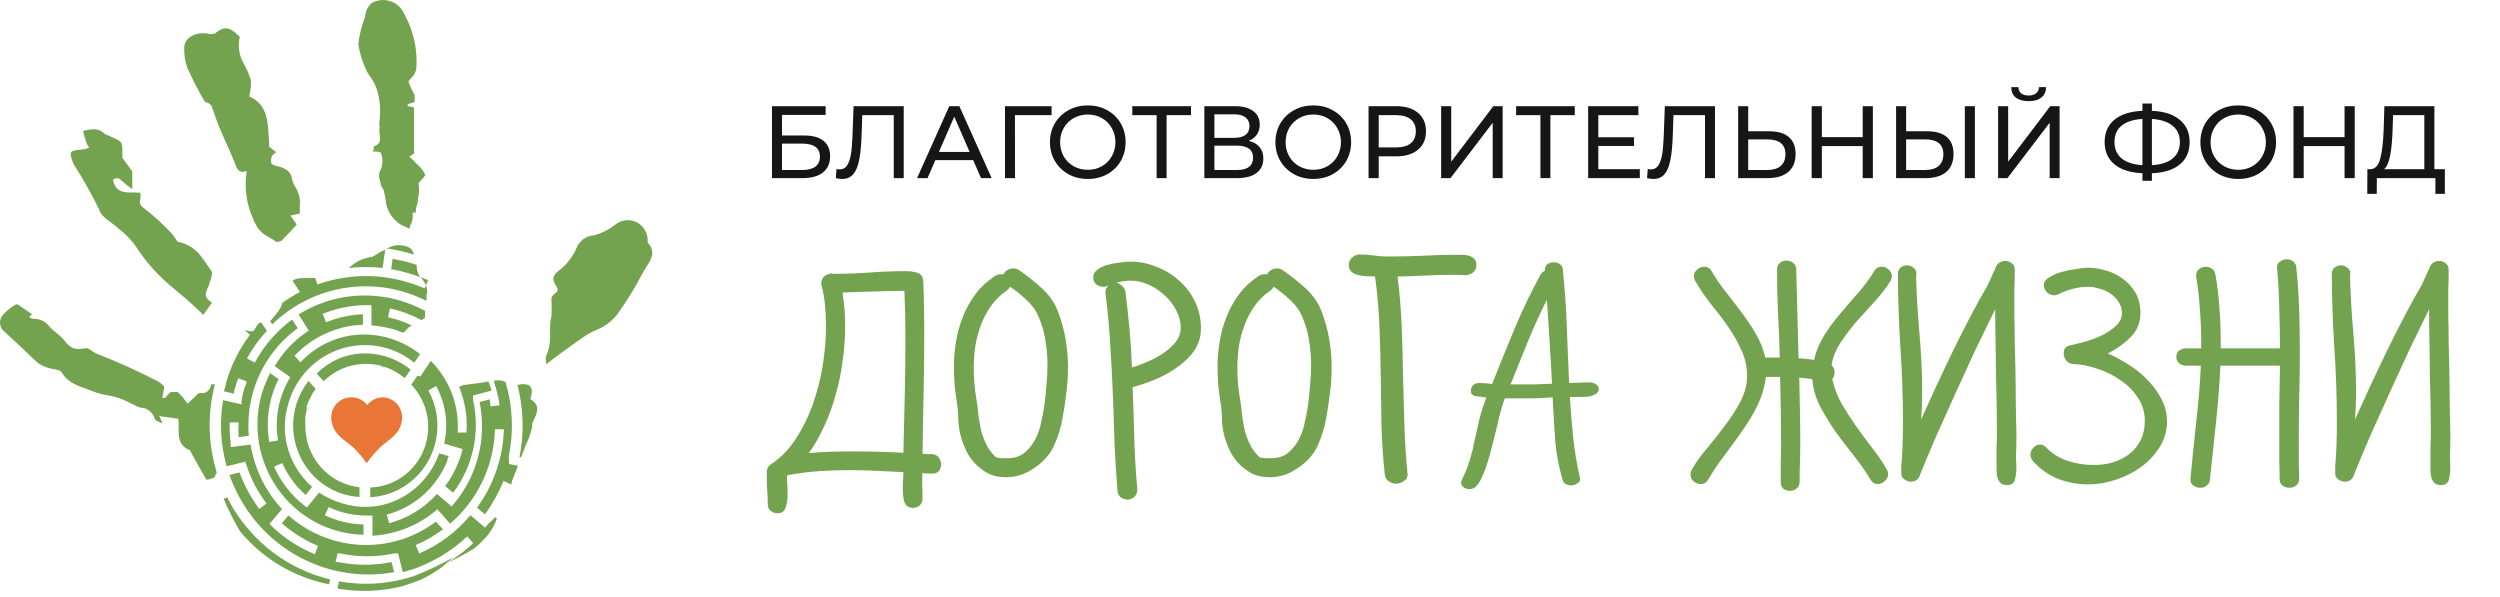 <svg width="88" height="21" viewBox="0 0 88 21" fill="none" xmlns="http://www.w3.org/2000/svg">
<g id="logo 1" clip-path="url(#clip0_0_1397)">
<path id="Vector" d="M32.807 15.985C32.917 15.993 32.996 16.033 33.044 16.105C33.099 16.177 33.127 16.256 33.127 16.344C33.127 16.432 33.103 16.508 33.056 16.572C33.008 16.636 32.933 16.668 32.83 16.668C32.767 16.668 32.704 16.668 32.641 16.668C32.586 16.66 32.527 16.655 32.463 16.655C32.463 16.799 32.463 16.943 32.463 17.087C32.471 17.238 32.475 17.39 32.475 17.541C32.475 17.653 32.44 17.737 32.368 17.793C32.305 17.849 32.23 17.877 32.143 17.877C31.985 17.877 31.883 17.809 31.835 17.673C31.796 17.538 31.776 17.382 31.776 17.206C31.776 17.102 31.78 16.999 31.788 16.895C31.796 16.799 31.8 16.707 31.8 16.62C31.484 16.604 31.168 16.588 30.852 16.572C30.544 16.556 30.228 16.548 29.904 16.548C29.549 16.548 29.193 16.56 28.838 16.584C28.49 16.608 28.139 16.651 27.783 16.715C27.759 16.715 27.744 16.719 27.736 16.727C27.728 16.735 27.716 16.743 27.7 16.751C27.7 16.847 27.704 16.951 27.712 17.063C27.72 17.174 27.724 17.286 27.724 17.398C27.724 17.581 27.7 17.737 27.653 17.865C27.613 18 27.518 18.068 27.368 18.068C27.282 18.068 27.203 18.04 27.131 17.985C27.06 17.937 27.025 17.857 27.025 17.745C27.025 17.553 27.017 17.366 27.001 17.182C26.993 16.999 26.989 16.807 26.989 16.608C26.989 16.56 27.001 16.512 27.025 16.464C27.049 16.416 27.092 16.372 27.155 16.332C27.479 16.117 27.759 15.829 27.996 15.47C28.241 15.103 28.443 14.7 28.601 14.261C28.759 13.822 28.877 13.363 28.956 12.884C29.035 12.397 29.075 11.93 29.075 11.483C29.075 11.22 29.063 10.969 29.039 10.729C29.015 10.49 28.976 10.266 28.921 10.059C28.921 10.043 28.917 10.031 28.909 10.023C28.909 10.007 28.909 9.991 28.909 9.975C28.909 9.863 28.948 9.779 29.027 9.723C29.106 9.659 29.189 9.628 29.276 9.628C29.292 9.628 29.304 9.631 29.312 9.639C29.32 9.639 29.327 9.639 29.335 9.639C29.77 9.639 30.196 9.624 30.615 9.592C31.041 9.56 31.472 9.544 31.906 9.544C32.049 9.544 32.179 9.564 32.297 9.604C32.424 9.643 32.491 9.743 32.499 9.903C32.515 10.206 32.523 10.514 32.523 10.825C32.53 11.128 32.534 11.431 32.534 11.735C32.534 12.445 32.527 13.152 32.511 13.854C32.495 14.556 32.483 15.263 32.475 15.973C32.53 15.973 32.582 15.977 32.629 15.985C32.684 15.985 32.744 15.985 32.807 15.985ZM28.47 15.949C28.723 15.925 28.976 15.909 29.229 15.901C29.489 15.893 29.746 15.889 29.999 15.889C30.299 15.889 30.599 15.893 30.899 15.901C31.2 15.909 31.5 15.921 31.8 15.937C31.816 15.259 31.831 14.584 31.847 13.914C31.863 13.235 31.871 12.557 31.871 11.878C31.871 11.336 31.859 10.789 31.835 10.238C31.48 10.238 31.12 10.246 30.757 10.262C30.394 10.27 30.026 10.282 29.655 10.298C29.687 10.482 29.71 10.673 29.726 10.873C29.742 11.072 29.75 11.276 29.75 11.483C29.75 11.866 29.722 12.258 29.667 12.657C29.62 13.056 29.541 13.451 29.43 13.842C29.327 14.233 29.193 14.608 29.027 14.967C28.869 15.326 28.684 15.654 28.47 15.949Z" fill="#74A350"/>
<path id="Vector_2" d="M36.326 16.524C36.05 16.707 35.742 16.799 35.402 16.799C35.173 16.799 34.967 16.755 34.786 16.668C34.612 16.572 34.458 16.456 34.324 16.32C34.197 16.185 34.095 16.037 34.016 15.877C33.937 15.71 33.877 15.558 33.838 15.422C33.775 15.207 33.739 14.987 33.731 14.764C33.731 14.54 33.711 14.321 33.672 14.105C33.64 13.906 33.617 13.71 33.601 13.519C33.585 13.319 33.577 13.116 33.577 12.908C33.577 12.629 33.601 12.341 33.648 12.046C33.696 11.743 33.775 11.451 33.885 11.172C33.996 10.885 34.142 10.617 34.324 10.37C34.505 10.122 34.734 9.907 35.011 9.723C35.082 9.675 35.157 9.651 35.236 9.651C35.276 9.651 35.303 9.655 35.319 9.663C35.351 9.592 35.398 9.54 35.461 9.508C35.525 9.468 35.592 9.448 35.663 9.448C35.75 9.448 35.824 9.472 35.888 9.52C36.164 9.711 36.429 9.923 36.682 10.154C36.934 10.386 37.12 10.653 37.239 10.957C37.365 11.292 37.456 11.623 37.511 11.95C37.566 12.277 37.594 12.609 37.594 12.944C37.594 13.239 37.574 13.535 37.535 13.83C37.503 14.117 37.46 14.409 37.404 14.704C37.349 15.039 37.246 15.37 37.096 15.698C36.946 16.025 36.689 16.3 36.326 16.524ZM36.563 11.16C36.476 10.944 36.342 10.753 36.16 10.585C35.979 10.41 35.777 10.246 35.556 10.094C35.525 10.15 35.485 10.194 35.437 10.226C35.208 10.386 35.019 10.573 34.869 10.789C34.719 11.004 34.6 11.236 34.513 11.483C34.426 11.723 34.363 11.97 34.324 12.226C34.292 12.481 34.276 12.729 34.276 12.968C34.276 13.152 34.284 13.335 34.3 13.519C34.316 13.694 34.339 13.874 34.371 14.057C34.403 14.249 34.426 14.437 34.442 14.62C34.466 14.804 34.498 14.983 34.537 15.159C34.584 15.335 34.648 15.502 34.727 15.662C34.806 15.821 34.92 15.969 35.07 16.105C35.133 16.113 35.196 16.121 35.26 16.129C35.331 16.129 35.398 16.129 35.461 16.129C35.714 16.129 35.919 16.061 36.077 15.925C36.235 15.79 36.362 15.626 36.456 15.434C36.551 15.243 36.618 15.039 36.658 14.824C36.705 14.608 36.741 14.417 36.764 14.249C36.796 14.009 36.82 13.774 36.836 13.543C36.859 13.311 36.871 13.08 36.871 12.848C36.871 12.561 36.848 12.277 36.8 11.998C36.761 11.719 36.682 11.439 36.563 11.16Z" fill="#74A350"/>
<path id="Vector_3" d="M39.868 13.626C39.892 14.225 39.911 14.824 39.927 15.422C39.943 16.021 39.978 16.62 40.034 17.218C40.034 17.426 39.927 17.549 39.714 17.589C39.627 17.589 39.544 17.566 39.465 17.518C39.394 17.47 39.35 17.39 39.335 17.278C39.287 16.695 39.252 16.113 39.228 15.53C39.212 14.947 39.193 14.369 39.169 13.794C39.145 13.211 39.113 12.629 39.074 12.046C39.042 11.463 38.987 10.881 38.908 10.298C38.908 10.194 38.947 10.111 39.027 10.047L38.932 10.082C38.916 10.091 38.884 10.095 38.837 10.095C38.75 10.095 38.667 10.067 38.588 10.011C38.517 9.947 38.481 9.863 38.481 9.759C38.481 9.655 38.529 9.568 38.624 9.496C38.718 9.424 38.833 9.368 38.967 9.328C39.102 9.288 39.244 9.26 39.394 9.244C39.544 9.22 39.678 9.209 39.797 9.209C40.105 9.209 40.405 9.268 40.697 9.388C40.997 9.5 41.262 9.659 41.491 9.867C41.728 10.067 41.918 10.314 42.06 10.609C42.202 10.897 42.273 11.212 42.273 11.555C42.273 11.851 42.194 12.114 42.036 12.345C41.878 12.569 41.677 12.764 41.432 12.932C41.195 13.1 40.934 13.243 40.65 13.363C40.373 13.475 40.113 13.563 39.868 13.626ZM39.797 9.879C39.631 9.879 39.465 9.903 39.299 9.951C39.378 9.967 39.445 10.007 39.501 10.07C39.564 10.126 39.603 10.198 39.619 10.286C39.674 10.741 39.722 11.184 39.761 11.615C39.801 12.038 39.828 12.477 39.844 12.932C40.018 12.884 40.203 12.816 40.401 12.729C40.606 12.641 40.796 12.537 40.97 12.417C41.144 12.297 41.286 12.166 41.396 12.022C41.507 11.87 41.562 11.711 41.562 11.543C41.562 11.336 41.511 11.132 41.408 10.933C41.305 10.733 41.171 10.557 41.005 10.406C40.839 10.246 40.65 10.118 40.437 10.023C40.223 9.927 40.01 9.879 39.797 9.879Z" fill="#74A350"/>
<path id="Vector_4" d="M45.606 16.524C45.33 16.707 45.022 16.799 44.682 16.799C44.453 16.799 44.248 16.755 44.066 16.668C43.892 16.572 43.738 16.456 43.604 16.32C43.477 16.185 43.375 16.037 43.296 15.877C43.217 15.71 43.158 15.558 43.118 15.422C43.055 15.207 43.019 14.987 43.011 14.764C43.011 14.54 42.992 14.321 42.952 14.105C42.921 13.906 42.897 13.71 42.881 13.519C42.865 13.319 42.857 13.116 42.857 12.908C42.857 12.629 42.881 12.341 42.929 12.046C42.976 11.743 43.055 11.451 43.166 11.172C43.276 10.885 43.422 10.617 43.604 10.37C43.786 10.122 44.015 9.907 44.291 9.723C44.362 9.675 44.437 9.651 44.516 9.651C44.556 9.651 44.583 9.655 44.599 9.663C44.631 9.592 44.678 9.54 44.741 9.508C44.804 9.468 44.872 9.448 44.943 9.448C45.03 9.448 45.105 9.472 45.168 9.52C45.444 9.711 45.709 9.923 45.962 10.154C46.215 10.386 46.4 10.653 46.519 10.957C46.645 11.292 46.736 11.623 46.791 11.95C46.847 12.277 46.874 12.609 46.874 12.944C46.874 13.239 46.854 13.535 46.815 13.83C46.783 14.117 46.74 14.409 46.685 14.704C46.629 15.039 46.526 15.37 46.377 15.698C46.226 16.025 45.97 16.3 45.606 16.524ZM45.843 11.16C45.757 10.944 45.622 10.753 45.44 10.585C45.259 10.41 45.057 10.246 44.836 10.094C44.804 10.15 44.765 10.194 44.718 10.226C44.489 10.386 44.299 10.573 44.149 10.789C43.999 11.004 43.88 11.236 43.794 11.483C43.706 11.723 43.643 11.97 43.604 12.226C43.572 12.481 43.556 12.729 43.556 12.968C43.556 13.152 43.565 13.335 43.58 13.519C43.596 13.694 43.62 13.874 43.651 14.057C43.683 14.249 43.706 14.437 43.722 14.62C43.746 14.804 43.778 14.983 43.817 15.159C43.865 15.335 43.928 15.502 44.007 15.662C44.086 15.821 44.2 15.969 44.35 16.105C44.413 16.113 44.477 16.121 44.54 16.129C44.611 16.129 44.678 16.129 44.741 16.129C44.994 16.129 45.199 16.061 45.358 15.925C45.516 15.79 45.642 15.626 45.737 15.434C45.831 15.243 45.898 15.039 45.938 14.824C45.986 14.608 46.021 14.417 46.045 14.249C46.076 14.009 46.1 13.774 46.116 13.543C46.139 13.311 46.151 13.08 46.151 12.848C46.151 12.561 46.127 12.277 46.08 11.998C46.041 11.719 45.962 11.439 45.843 11.16Z" fill="#74A350"/>
<path id="Vector_5" d="M51.565 9.687C51.486 9.679 51.407 9.675 51.328 9.675C51.257 9.675 51.178 9.675 51.091 9.675C50.775 9.675 50.463 9.683 50.155 9.699C49.847 9.715 49.527 9.727 49.196 9.735C49.267 10.31 49.314 10.885 49.338 11.459C49.361 12.026 49.377 12.597 49.385 13.171C49.401 13.746 49.417 14.321 49.433 14.896C49.448 15.47 49.484 16.045 49.539 16.62C49.539 16.636 49.539 16.648 49.539 16.655C49.547 16.655 49.551 16.663 49.551 16.679C49.551 16.791 49.507 16.875 49.421 16.931C49.334 16.995 49.239 17.027 49.136 17.027C49.049 17.027 48.967 16.999 48.887 16.943C48.809 16.895 48.761 16.815 48.745 16.703C48.682 16.121 48.643 15.538 48.627 14.955C48.619 14.373 48.611 13.794 48.603 13.219C48.595 12.637 48.579 12.054 48.556 11.471C48.532 10.889 48.48 10.31 48.402 9.735C48.307 9.727 48.204 9.723 48.093 9.723C47.983 9.715 47.88 9.699 47.785 9.675C47.699 9.651 47.623 9.612 47.56 9.556C47.505 9.5 47.477 9.424 47.477 9.328C47.477 9.224 47.517 9.137 47.596 9.065C47.675 8.993 47.766 8.957 47.868 8.957C48.026 8.957 48.188 8.969 48.354 8.993C48.52 9.017 48.682 9.029 48.84 9.029C49.243 9.029 49.638 9.021 50.025 9.005C50.42 8.981 50.819 8.969 51.222 8.969C51.309 8.969 51.395 8.969 51.482 8.969C51.569 8.969 51.648 8.981 51.719 9.005C51.791 9.029 51.85 9.065 51.897 9.113C51.944 9.161 51.968 9.232 51.968 9.328C51.968 9.44 51.928 9.528 51.85 9.592C51.77 9.655 51.676 9.687 51.565 9.687Z" fill="#74A350"/>
<path id="Vector_6" d="M54.381 9.472C54.381 9.408 54.409 9.352 54.464 9.304C54.527 9.256 54.602 9.232 54.689 9.232C54.776 9.232 54.851 9.256 54.914 9.304C54.977 9.352 55.009 9.408 55.009 9.472C55.08 10.15 55.127 10.821 55.151 11.483C55.175 12.138 55.202 12.804 55.234 13.483C55.345 13.475 55.459 13.471 55.578 13.471C55.696 13.463 55.822 13.459 55.957 13.459C56.044 13.459 56.119 13.483 56.182 13.531C56.245 13.57 56.277 13.622 56.277 13.686C56.277 13.774 56.237 13.838 56.158 13.878C56.087 13.918 55.996 13.946 55.886 13.962C55.783 13.97 55.672 13.974 55.554 13.974C55.435 13.974 55.337 13.974 55.258 13.974C55.289 14.453 55.329 14.928 55.376 15.398C55.423 15.861 55.503 16.332 55.613 16.811C55.613 16.819 55.613 16.827 55.613 16.835C55.621 16.835 55.625 16.839 55.625 16.847C55.625 16.911 55.597 16.963 55.542 17.003C55.487 17.043 55.419 17.071 55.341 17.087C55.143 17.087 55.029 17.015 54.997 16.871C54.871 16.432 54.788 15.997 54.748 15.566C54.717 15.127 54.689 14.68 54.665 14.225L54.654 13.986C54.44 14.002 54.235 14.014 54.037 14.021C53.84 14.021 53.634 14.021 53.421 14.021H52.971L52.935 14.117C52.864 14.317 52.789 14.592 52.71 14.943C52.631 15.287 52.544 15.63 52.45 15.973C52.363 16.308 52.26 16.6 52.141 16.847C52.023 17.095 51.889 17.218 51.739 17.218C51.636 17.218 51.561 17.194 51.514 17.146C51.458 17.099 51.431 17.047 51.431 16.991C51.431 16.975 51.439 16.943 51.454 16.895C51.573 16.663 51.668 16.428 51.739 16.189C51.81 15.949 51.869 15.706 51.916 15.458C51.972 15.211 52.027 14.967 52.082 14.728C52.145 14.48 52.224 14.237 52.319 13.998C52.224 13.974 52.141 13.962 52.071 13.962C52.007 13.954 51.952 13.946 51.905 13.938C51.865 13.922 51.834 13.902 51.81 13.878C51.786 13.854 51.774 13.81 51.774 13.746C51.774 13.682 51.798 13.622 51.845 13.567C51.901 13.511 51.972 13.483 52.059 13.483C52.233 13.483 52.386 13.495 52.521 13.519C52.781 12.864 53.042 12.222 53.303 11.591C53.571 10.953 53.875 10.318 54.215 9.687C54.247 9.616 54.302 9.564 54.381 9.532V9.472ZM54.452 10.549C54.207 11.036 53.982 11.531 53.777 12.034C53.579 12.529 53.378 13.028 53.172 13.531H53.468C53.666 13.531 53.856 13.531 54.037 13.531C54.227 13.523 54.425 13.515 54.63 13.507C54.606 13.004 54.578 12.513 54.547 12.034C54.515 11.547 54.484 11.052 54.452 10.549Z" fill="#74A350"/>
<path id="Vector_7" d="M65.964 9.556C66.027 9.444 66.118 9.388 66.237 9.388C66.324 9.388 66.403 9.42 66.474 9.484C66.553 9.548 66.592 9.628 66.592 9.723C66.592 9.779 66.577 9.835 66.545 9.891C66.411 10.106 66.237 10.334 66.024 10.573C65.81 10.805 65.593 11.044 65.372 11.292C65.159 11.539 64.965 11.795 64.791 12.058C64.618 12.321 64.511 12.589 64.471 12.86C64.511 12.892 64.538 12.932 64.554 12.98C64.57 13.02 64.578 13.06 64.578 13.1C64.578 13.203 64.55 13.287 64.495 13.351C64.566 13.654 64.677 13.942 64.827 14.213C64.985 14.484 65.155 14.748 65.336 15.003C65.518 15.259 65.704 15.51 65.893 15.758C66.091 16.005 66.264 16.26 66.415 16.524C66.446 16.58 66.462 16.636 66.462 16.691C66.462 16.787 66.423 16.867 66.344 16.931C66.272 17.003 66.193 17.039 66.106 17.039C65.988 17.039 65.897 16.983 65.834 16.871C65.684 16.616 65.498 16.348 65.277 16.069C65.056 15.79 64.839 15.506 64.626 15.219C64.42 14.923 64.235 14.62 64.069 14.309C63.91 13.998 63.82 13.678 63.796 13.351C63.717 13.335 63.638 13.323 63.559 13.315C63.488 13.307 63.413 13.299 63.334 13.291C63.342 13.674 63.35 14.061 63.358 14.453C63.366 14.836 63.37 15.219 63.37 15.602C63.37 15.833 63.366 16.061 63.358 16.284C63.35 16.5 63.346 16.723 63.346 16.955C63.346 17.067 63.31 17.146 63.239 17.194C63.176 17.25 63.101 17.278 63.014 17.278C62.927 17.278 62.848 17.254 62.777 17.206C62.714 17.158 62.682 17.078 62.682 16.967C62.682 16.743 62.682 16.524 62.682 16.308C62.69 16.085 62.694 15.861 62.694 15.638C62.694 14.848 62.682 14.057 62.659 13.267H62.161C62.114 13.626 62.015 13.962 61.865 14.273C61.715 14.576 61.537 14.872 61.331 15.159C61.134 15.446 60.929 15.73 60.715 16.009C60.502 16.288 60.309 16.576 60.135 16.871C60.072 16.983 59.981 17.039 59.862 17.039C59.775 17.039 59.693 17.007 59.614 16.943C59.542 16.879 59.507 16.799 59.507 16.703C59.507 16.64 59.523 16.58 59.554 16.524C59.689 16.284 59.866 16.037 60.088 15.781C60.309 15.518 60.522 15.247 60.727 14.967C60.941 14.688 61.122 14.405 61.272 14.117C61.422 13.822 61.497 13.531 61.497 13.243C61.497 12.916 61.43 12.609 61.296 12.321C61.162 12.026 61 11.743 60.81 11.471C60.621 11.2 60.419 10.937 60.206 10.681C60.001 10.418 59.823 10.154 59.673 9.891C59.641 9.835 59.626 9.779 59.626 9.723C59.626 9.628 59.665 9.548 59.744 9.484C59.823 9.42 59.906 9.388 59.993 9.388C60.04 9.388 60.088 9.4 60.135 9.424C60.182 9.448 60.222 9.492 60.254 9.556C60.388 9.787 60.55 10.023 60.739 10.262C60.929 10.502 61.118 10.749 61.308 11.004C61.497 11.252 61.667 11.507 61.818 11.771C61.968 12.034 62.074 12.305 62.137 12.585H62.647C62.639 12.066 62.619 11.551 62.587 11.04C62.564 10.53 62.552 10.015 62.552 9.496C62.552 9.384 62.584 9.304 62.647 9.256C62.718 9.2 62.797 9.173 62.884 9.173C62.971 9.173 63.05 9.2 63.121 9.256C63.192 9.304 63.227 9.384 63.227 9.496L63.31 12.609C63.405 12.617 63.496 12.625 63.583 12.633C63.678 12.641 63.769 12.653 63.855 12.669C63.926 12.357 64.045 12.07 64.211 11.807C64.377 11.543 64.562 11.292 64.768 11.052C64.973 10.805 65.182 10.561 65.396 10.322C65.609 10.082 65.798 9.827 65.964 9.556Z" fill="#74A350"/>
<path id="Vector_8" d="M67.269 16.955C67.182 16.955 67.103 16.927 67.032 16.871C66.961 16.823 66.925 16.755 66.925 16.668V16.404C66.949 16.149 66.965 15.893 66.972 15.638C66.98 15.382 66.984 15.123 66.984 14.86C66.984 13.95 66.953 13.048 66.889 12.154C66.834 11.252 66.807 10.394 66.807 9.58C66.83 9.5 66.87 9.44 66.925 9.4C66.988 9.36 67.055 9.34 67.126 9.34C67.213 9.34 67.288 9.368 67.352 9.424C67.423 9.472 67.458 9.54 67.458 9.628C67.458 9.659 67.454 9.683 67.446 9.699C67.462 10.338 67.502 11.016 67.565 11.735C67.628 12.445 67.66 13.139 67.66 13.818C67.66 14.153 67.648 14.469 67.624 14.764C67.798 14.389 67.975 13.998 68.157 13.591C68.347 13.183 68.54 12.776 68.738 12.369C68.935 11.962 69.137 11.563 69.342 11.172C69.547 10.773 69.757 10.394 69.97 10.035L70.266 9.376C70.298 9.312 70.341 9.264 70.397 9.232C70.46 9.201 70.523 9.185 70.586 9.185C70.673 9.185 70.748 9.213 70.811 9.268C70.882 9.316 70.918 9.388 70.918 9.484V9.687C70.918 9.847 70.914 10.011 70.906 10.178C70.906 10.338 70.906 10.498 70.906 10.657C70.906 10.745 70.906 10.909 70.906 11.148C70.914 11.387 70.918 11.667 70.918 11.986C70.926 12.297 70.934 12.629 70.942 12.98C70.95 13.323 70.954 13.65 70.954 13.962C70.961 14.265 70.965 14.528 70.965 14.752C70.973 14.975 70.977 15.123 70.977 15.195C70.977 15.307 70.977 15.426 70.977 15.554C70.977 15.682 70.973 15.825 70.965 15.985C70.965 16.025 70.965 16.089 70.965 16.177C70.973 16.264 70.977 16.364 70.977 16.476C70.977 16.604 70.961 16.735 70.93 16.871C70.898 17.007 70.803 17.075 70.645 17.075C70.551 17.075 70.476 17.051 70.421 17.003C70.373 16.955 70.337 16.895 70.314 16.823C70.29 16.743 70.278 16.66 70.278 16.572C70.278 16.476 70.278 16.384 70.278 16.296C70.278 16.256 70.278 16.181 70.278 16.069C70.278 15.957 70.278 15.841 70.278 15.722C70.286 15.602 70.29 15.49 70.29 15.386C70.29 15.283 70.29 15.211 70.29 15.171C70.29 14.764 70.286 14.389 70.278 14.046C70.27 13.702 70.262 13.363 70.255 13.028C70.255 12.693 70.251 12.353 70.243 12.01C70.235 11.659 70.231 11.284 70.231 10.885C70.01 11.332 69.781 11.803 69.543 12.297C69.314 12.792 69.085 13.291 68.856 13.794C68.627 14.297 68.402 14.796 68.181 15.291C67.968 15.786 67.77 16.256 67.588 16.703V16.715C67.533 16.875 67.427 16.955 67.269 16.955Z" fill="#74A350"/>
<path id="Vector_9" d="M74.194 12.441C74.455 12.553 74.711 12.693 74.964 12.86C75.217 13.02 75.438 13.203 75.627 13.411C75.825 13.618 75.983 13.842 76.102 14.081C76.22 14.321 76.279 14.572 76.279 14.836C76.279 15.155 76.196 15.45 76.03 15.722C75.865 15.993 75.647 16.229 75.379 16.428C75.118 16.62 74.822 16.771 74.49 16.883C74.158 16.995 73.831 17.051 73.507 17.051C73.143 17.051 72.792 16.987 72.452 16.859C72.113 16.723 71.816 16.516 71.564 16.236C71.5 16.157 71.469 16.081 71.469 16.009C71.469 15.913 71.504 15.829 71.576 15.758C71.647 15.686 71.725 15.65 71.812 15.65C71.891 15.65 71.966 15.686 72.037 15.758C72.211 15.949 72.448 16.101 72.748 16.212C73.056 16.316 73.376 16.368 73.708 16.368C73.945 16.368 74.17 16.336 74.383 16.272C74.605 16.201 74.798 16.101 74.964 15.973C75.13 15.837 75.26 15.674 75.355 15.482C75.45 15.291 75.497 15.067 75.497 14.812C75.497 14.516 75.418 14.249 75.26 14.01C75.102 13.762 74.897 13.555 74.644 13.387C74.399 13.211 74.127 13.076 73.827 12.98C73.526 12.876 73.238 12.82 72.962 12.812C72.859 12.804 72.78 12.76 72.725 12.681C72.669 12.601 72.642 12.521 72.642 12.441C72.642 12.274 72.721 12.178 72.879 12.154C72.997 12.13 73.159 12.09 73.365 12.034C73.57 11.978 73.767 11.906 73.957 11.819C74.154 11.723 74.324 11.611 74.466 11.483C74.617 11.348 74.692 11.196 74.692 11.028C74.692 10.869 74.648 10.729 74.561 10.609C74.482 10.49 74.383 10.394 74.265 10.322C74.147 10.242 74.016 10.186 73.874 10.154C73.74 10.114 73.617 10.095 73.507 10.095C73.325 10.095 73.143 10.118 72.962 10.166C72.78 10.214 72.61 10.278 72.452 10.358C72.405 10.382 72.353 10.394 72.298 10.394C72.195 10.394 72.109 10.354 72.037 10.274C71.974 10.194 71.943 10.11 71.943 10.023C71.943 9.927 72.002 9.843 72.12 9.771C72.239 9.691 72.381 9.628 72.547 9.58C72.713 9.532 72.883 9.496 73.056 9.472C73.238 9.44 73.392 9.424 73.519 9.424C73.708 9.424 73.909 9.456 74.123 9.52C74.336 9.576 74.533 9.671 74.715 9.807C74.897 9.935 75.047 10.098 75.165 10.298C75.284 10.498 75.343 10.741 75.343 11.028C75.343 11.356 75.228 11.635 74.999 11.867C74.77 12.098 74.502 12.29 74.194 12.441Z" fill="#74A350"/>
<path id="Vector_10" d="M80.823 9.352C80.879 9.863 80.914 10.374 80.93 10.885C80.946 11.387 80.954 11.894 80.954 12.405C80.954 12.98 80.946 13.551 80.93 14.117C80.922 14.676 80.918 15.243 80.918 15.817C80.918 15.993 80.918 16.169 80.918 16.344C80.926 16.52 80.93 16.695 80.93 16.871C80.93 16.959 80.894 17.031 80.823 17.087C80.76 17.142 80.681 17.17 80.586 17.17C80.492 17.17 80.409 17.142 80.338 17.087C80.275 17.031 80.243 16.959 80.243 16.871C80.243 16.655 80.239 16.444 80.231 16.236C80.231 16.021 80.231 15.809 80.231 15.602C80.231 15.147 80.231 14.692 80.231 14.237C80.239 13.782 80.247 13.327 80.255 12.872H78.158C78.126 13.551 78.075 14.217 78.003 14.872C77.932 15.526 77.861 16.193 77.79 16.871C77.79 16.959 77.755 17.031 77.683 17.087C77.62 17.142 77.545 17.17 77.459 17.17C77.356 17.17 77.269 17.142 77.198 17.087C77.135 17.039 77.103 16.967 77.103 16.871C77.166 16.193 77.233 15.526 77.304 14.872C77.383 14.217 77.439 13.551 77.47 12.872H76.949C76.854 12.872 76.771 12.844 76.7 12.788C76.637 12.725 76.606 12.649 76.606 12.561C76.606 12.473 76.637 12.401 76.7 12.345C76.771 12.29 76.854 12.261 76.949 12.261H77.482V12.01C77.482 11.627 77.466 11.248 77.435 10.873C77.411 10.498 77.368 10.118 77.304 9.735V9.675C77.304 9.588 77.34 9.52 77.411 9.472C77.482 9.416 77.561 9.388 77.648 9.388C77.727 9.388 77.798 9.412 77.861 9.46C77.924 9.5 77.964 9.564 77.98 9.651C78.051 10.043 78.098 10.434 78.122 10.825C78.154 11.216 78.169 11.611 78.169 12.01V12.261H80.255C80.255 11.799 80.247 11.34 80.231 10.885C80.223 10.422 80.199 9.963 80.16 9.508C80.152 9.484 80.148 9.452 80.148 9.412C80.148 9.324 80.184 9.256 80.255 9.208C80.326 9.153 80.409 9.125 80.504 9.125C80.575 9.125 80.638 9.145 80.693 9.185C80.756 9.224 80.8 9.28 80.823 9.352Z" fill="#74A350"/>
<path id="Vector_11" d="M82.542 16.955C82.455 16.955 82.376 16.927 82.305 16.871C82.234 16.823 82.199 16.755 82.199 16.668V16.404C82.222 16.149 82.238 15.893 82.246 15.638C82.254 15.382 82.258 15.123 82.258 14.86C82.258 13.95 82.226 13.048 82.163 12.154C82.108 11.252 82.08 10.394 82.08 9.58C82.104 9.5 82.143 9.44 82.199 9.4C82.262 9.36 82.329 9.34 82.4 9.34C82.487 9.34 82.562 9.368 82.625 9.424C82.696 9.472 82.732 9.54 82.732 9.628C82.732 9.659 82.728 9.683 82.72 9.699C82.736 10.338 82.775 11.016 82.838 11.735C82.901 12.445 82.933 13.139 82.933 13.818C82.933 14.153 82.921 14.469 82.897 14.764C83.071 14.389 83.249 13.998 83.431 13.591C83.621 13.183 83.814 12.776 84.011 12.369C84.209 11.962 84.41 11.563 84.616 11.172C84.821 10.773 85.03 10.394 85.244 10.035L85.54 9.376C85.572 9.312 85.615 9.264 85.67 9.232C85.734 9.201 85.797 9.185 85.86 9.185C85.947 9.185 86.022 9.213 86.085 9.268C86.156 9.316 86.192 9.388 86.192 9.484V9.687C86.192 9.847 86.188 10.011 86.18 10.178C86.18 10.338 86.18 10.498 86.18 10.657C86.18 10.745 86.18 10.909 86.18 11.148C86.188 11.387 86.192 11.667 86.192 11.986C86.2 12.297 86.207 12.629 86.215 12.98C86.223 13.323 86.227 13.65 86.227 13.962C86.235 14.265 86.239 14.528 86.239 14.752C86.247 14.975 86.251 15.123 86.251 15.195C86.251 15.307 86.251 15.426 86.251 15.554C86.251 15.682 86.247 15.825 86.239 15.985C86.239 16.025 86.239 16.089 86.239 16.177C86.247 16.264 86.251 16.364 86.251 16.476C86.251 16.604 86.235 16.735 86.204 16.871C86.172 17.007 86.077 17.075 85.919 17.075C85.824 17.075 85.749 17.051 85.694 17.003C85.646 16.955 85.611 16.895 85.587 16.823C85.564 16.743 85.552 16.66 85.552 16.572C85.552 16.476 85.552 16.384 85.552 16.296C85.552 16.256 85.552 16.181 85.552 16.069C85.552 15.957 85.552 15.841 85.552 15.722C85.56 15.602 85.564 15.49 85.564 15.386C85.564 15.283 85.564 15.211 85.564 15.171C85.564 14.764 85.56 14.389 85.552 14.046C85.544 13.702 85.536 13.363 85.528 13.028C85.528 12.693 85.524 12.353 85.516 12.01C85.508 11.659 85.504 11.284 85.504 10.885C85.283 11.332 85.054 11.803 84.817 12.297C84.588 12.792 84.359 13.291 84.13 13.794C83.901 14.297 83.676 14.796 83.455 15.291C83.241 15.786 83.044 16.256 82.862 16.703V16.715C82.807 16.875 82.7 16.955 82.542 16.955Z" fill="#74A350"/>
<path id="Vector_12" d="M27.173 3.738H29.063V4.046H27.527V4.769H28.308C28.606 4.769 28.832 4.832 28.988 4.957C29.143 5.083 29.22 5.263 29.22 5.5C29.22 5.748 29.136 5.939 28.966 6.071C28.799 6.204 28.559 6.27 28.247 6.27H27.173V3.738ZM28.232 5.984C28.438 5.984 28.594 5.945 28.701 5.865C28.809 5.785 28.862 5.669 28.862 5.514C28.862 5.208 28.652 5.055 28.232 5.055H27.527V5.984H28.232Z" fill="#151615"/>
<path id="Vector_13" d="M31.811 3.738V6.27H31.46V4.053H30.351L30.326 4.795C30.314 5.144 30.285 5.427 30.24 5.644C30.197 5.861 30.127 6.025 30.032 6.136C29.936 6.245 29.808 6.299 29.645 6.299C29.572 6.299 29.496 6.289 29.42 6.27L29.445 5.948C29.483 5.958 29.521 5.963 29.559 5.963C29.662 5.963 29.744 5.922 29.806 5.84C29.869 5.755 29.915 5.63 29.946 5.464C29.977 5.297 29.997 5.078 30.007 4.805L30.046 3.738H31.811Z" fill="#151615"/>
<path id="Vector_14" d="M34.256 5.637H32.925L32.649 6.27H32.28L33.415 3.738H33.769L34.907 6.27H34.532L34.256 5.637ZM34.131 5.348L33.59 4.107L33.05 5.348H34.131Z" fill="#151615"/>
<path id="Vector_15" d="M37.014 4.053H35.726L35.729 6.27H35.375V3.738H37.018L37.014 4.053Z" fill="#151615"/>
<path id="Vector_16" d="M38.293 6.299C38.04 6.299 37.812 6.244 37.61 6.133C37.407 6.019 37.247 5.864 37.13 5.666C37.015 5.468 36.958 5.248 36.958 5.004C36.958 4.761 37.015 4.54 37.13 4.342C37.247 4.145 37.407 3.99 37.61 3.88C37.812 3.766 38.04 3.71 38.293 3.71C38.544 3.71 38.77 3.766 38.973 3.88C39.176 3.99 39.335 4.145 39.449 4.342C39.564 4.538 39.621 4.758 39.621 5.004C39.621 5.25 39.564 5.472 39.449 5.67C39.335 5.865 39.176 6.019 38.973 6.133C38.77 6.244 38.544 6.299 38.293 6.299ZM38.293 5.977C38.477 5.977 38.641 5.935 38.787 5.851C38.935 5.766 39.051 5.651 39.134 5.503C39.22 5.354 39.263 5.188 39.263 5.004C39.263 4.821 39.22 4.656 39.134 4.509C39.051 4.359 38.935 4.242 38.787 4.158C38.641 4.074 38.477 4.031 38.293 4.031C38.109 4.031 37.942 4.074 37.792 4.158C37.644 4.242 37.527 4.359 37.441 4.509C37.358 4.656 37.316 4.821 37.316 5.004C37.316 5.188 37.358 5.354 37.441 5.503C37.527 5.651 37.644 5.766 37.792 5.851C37.942 5.935 38.109 5.977 38.293 5.977Z" fill="#151615"/>
<path id="Vector_17" d="M41.923 4.053H41.064V6.27H40.713V4.053H39.857V3.738H41.923V4.053Z" fill="#151615"/>
<path id="Vector_18" d="M43.953 4.957C44.123 4.998 44.25 5.072 44.336 5.178C44.425 5.282 44.469 5.415 44.469 5.579C44.469 5.799 44.389 5.969 44.229 6.089C44.071 6.21 43.841 6.27 43.538 6.27H42.393V3.738H43.47C43.745 3.738 43.958 3.795 44.111 3.908C44.266 4.019 44.343 4.18 44.343 4.389C44.343 4.527 44.309 4.644 44.239 4.74C44.173 4.837 44.077 4.909 43.953 4.957ZM42.747 4.852H43.445C43.619 4.852 43.752 4.817 43.842 4.747C43.935 4.678 43.982 4.575 43.982 4.44C43.982 4.305 43.935 4.203 43.842 4.133C43.749 4.06 43.617 4.024 43.445 4.024H42.747V4.852ZM43.531 5.984C43.915 5.984 44.107 5.84 44.107 5.55C44.107 5.406 44.058 5.3 43.96 5.232C43.865 5.162 43.722 5.127 43.531 5.127H42.747V5.984H43.531Z" fill="#151615"/>
<path id="Vector_19" d="M46.231 6.299C45.978 6.299 45.75 6.244 45.547 6.133C45.344 6.019 45.184 5.864 45.068 5.666C44.953 5.468 44.895 5.248 44.895 5.004C44.895 4.761 44.953 4.54 45.068 4.342C45.184 4.145 45.344 3.99 45.547 3.88C45.75 3.766 45.978 3.71 46.231 3.71C46.481 3.71 46.708 3.766 46.911 3.88C47.114 3.99 47.272 4.145 47.387 4.342C47.502 4.538 47.559 4.758 47.559 5.004C47.559 5.25 47.502 5.472 47.387 5.67C47.272 5.865 47.114 6.019 46.911 6.133C46.708 6.244 46.481 6.299 46.231 6.299ZM46.231 5.977C46.414 5.977 46.579 5.935 46.724 5.851C46.873 5.766 46.988 5.651 47.072 5.503C47.158 5.354 47.201 5.188 47.201 5.004C47.201 4.821 47.158 4.656 47.072 4.509C46.988 4.359 46.873 4.242 46.724 4.158C46.579 4.074 46.414 4.031 46.231 4.031C46.047 4.031 45.88 4.074 45.73 4.158C45.582 4.242 45.465 4.359 45.379 4.509C45.295 4.656 45.254 4.821 45.254 5.004C45.254 5.188 45.295 5.354 45.379 5.503C45.465 5.651 45.582 5.766 45.73 5.851C45.88 5.935 46.047 5.977 46.231 5.977Z" fill="#151615"/>
<path id="Vector_20" d="M49.15 3.738C49.474 3.738 49.73 3.817 49.916 3.974C50.102 4.13 50.195 4.346 50.195 4.621C50.195 4.896 50.102 5.112 49.916 5.268C49.73 5.425 49.474 5.503 49.15 5.503H48.531V6.27H48.173V3.738H49.15ZM49.139 5.189C49.366 5.189 49.539 5.141 49.658 5.044C49.778 4.945 49.837 4.804 49.837 4.621C49.837 4.438 49.778 4.298 49.658 4.201C49.539 4.103 49.366 4.053 49.139 4.053H48.531V5.189H49.139Z" fill="#151615"/>
<path id="Vector_21" d="M50.728 3.738H51.083V5.691L52.565 3.738H52.894V6.27H52.543V4.321L51.058 6.27H50.728V3.738Z" fill="#151615"/>
<path id="Vector_22" d="M55.432 4.053H54.573V6.27H54.223V4.053H53.367V3.738H55.432V4.053Z" fill="#151615"/>
<path id="Vector_23" d="M57.722 5.955V6.27H55.903V3.738H57.671V4.053H56.261V4.831H57.518V5.138H56.261V5.955H57.722Z" fill="#151615"/>
<path id="Vector_24" d="M60.367 3.738V6.27H60.016V4.053H58.906L58.881 4.795C58.869 5.144 58.841 5.427 58.795 5.644C58.752 5.861 58.683 6.025 58.588 6.136C58.492 6.245 58.364 6.299 58.201 6.299C58.127 6.299 58.052 6.289 57.976 6.27L58.001 5.948C58.039 5.958 58.077 5.963 58.115 5.963C58.218 5.963 58.3 5.922 58.362 5.84C58.424 5.755 58.471 5.63 58.502 5.464C58.533 5.297 58.553 5.078 58.563 4.805L58.602 3.738H60.367Z" fill="#151615"/>
<path id="Vector_25" d="M62.281 4.621C62.58 4.621 62.807 4.688 62.965 4.823C63.125 4.958 63.205 5.157 63.205 5.42C63.205 5.697 63.119 5.908 62.947 6.053C62.778 6.198 62.534 6.27 62.217 6.27H61.183V3.738H61.537V4.621H62.281ZM62.203 5.984C62.41 5.984 62.569 5.937 62.679 5.843C62.791 5.747 62.847 5.608 62.847 5.427C62.847 5.08 62.632 4.907 62.203 4.907H61.537V5.984H62.203Z" fill="#151615"/>
<path id="Vector_26" d="M65.925 3.738V6.27H65.567V5.142H64.129V6.27H63.77V3.738H64.129V4.827H65.567V3.738H65.925Z" fill="#151615"/>
<path id="Vector_27" d="M67.841 4.621C68.139 4.621 68.367 4.688 68.525 4.823C68.684 4.958 68.764 5.157 68.764 5.42C68.764 5.697 68.678 5.908 68.507 6.053C68.337 6.198 68.094 6.27 67.776 6.27H66.742V3.738H67.096V4.621H67.841ZM67.762 5.984C67.97 5.984 68.128 5.937 68.238 5.843C68.35 5.747 68.406 5.608 68.406 5.427C68.406 5.08 68.192 4.907 67.762 4.907H67.096V5.984H67.762ZM69.162 3.738H69.516V6.27H69.162V3.738Z" fill="#151615"/>
<path id="Vector_28" d="M70.333 3.738H70.687V5.691L72.169 3.738H72.498V6.27H72.148V4.321L70.662 6.27H70.333V3.738ZM71.41 3.561C71.215 3.561 71.063 3.519 70.956 3.435C70.851 3.348 70.797 3.225 70.795 3.066H71.049C71.051 3.16 71.083 3.233 71.146 3.286C71.21 3.337 71.298 3.362 71.41 3.362C71.518 3.362 71.604 3.337 71.668 3.286C71.735 3.233 71.769 3.16 71.772 3.066H72.022C72.02 3.222 71.965 3.344 71.858 3.431C71.753 3.518 71.604 3.561 71.41 3.561Z" fill="#151615"/>
<path id="Vector_29" d="M77.075 5.001C77.075 5.336 76.959 5.599 76.728 5.789C76.497 5.98 76.17 6.082 75.747 6.097V6.364H75.414V6.097C74.992 6.08 74.664 5.976 74.43 5.786C74.199 5.595 74.083 5.333 74.083 5.001C74.083 4.666 74.199 4.403 74.43 4.212C74.664 4.022 74.992 3.918 75.414 3.901V3.644H75.747V3.901C76.167 3.918 76.493 4.023 76.725 4.216C76.958 4.406 77.075 4.668 77.075 5.001ZM75.747 5.814C76.067 5.795 76.311 5.717 76.477 5.579C76.647 5.44 76.732 5.245 76.732 4.997C76.732 4.754 76.646 4.563 76.474 4.426C76.305 4.286 76.062 4.206 75.747 4.187V5.814ZM74.43 5.001C74.43 5.247 74.515 5.44 74.684 5.579C74.856 5.717 75.1 5.795 75.414 5.814V4.187C75.095 4.206 74.85 4.285 74.681 4.422C74.514 4.559 74.43 4.752 74.43 5.001Z" fill="#151615"/>
<path id="Vector_30" d="M78.789 6.299C78.536 6.299 78.308 6.244 78.105 6.133C77.903 6.019 77.743 5.864 77.626 5.666C77.511 5.468 77.454 5.248 77.454 5.004C77.454 4.761 77.511 4.54 77.626 4.342C77.743 4.145 77.903 3.99 78.105 3.88C78.308 3.766 78.536 3.71 78.789 3.71C79.04 3.71 79.266 3.766 79.469 3.88C79.672 3.99 79.831 4.145 79.945 4.342C80.06 4.538 80.117 4.758 80.117 5.004C80.117 5.25 80.06 5.472 79.945 5.67C79.831 5.865 79.672 6.019 79.469 6.133C79.266 6.244 79.04 6.299 78.789 6.299ZM78.789 5.977C78.973 5.977 79.138 5.935 79.283 5.851C79.431 5.766 79.547 5.651 79.63 5.503C79.716 5.354 79.759 5.188 79.759 5.004C79.759 4.821 79.716 4.656 79.63 4.509C79.547 4.359 79.431 4.242 79.283 4.158C79.138 4.074 78.973 4.031 78.789 4.031C78.605 4.031 78.438 4.074 78.288 4.158C78.14 4.242 78.023 4.359 77.937 4.509C77.854 4.656 77.812 4.821 77.812 5.004C77.812 5.188 77.854 5.354 77.937 5.503C78.023 5.651 78.14 5.766 78.288 5.851C78.438 5.935 78.605 5.977 78.789 5.977Z" fill="#151615"/>
<path id="Vector_31" d="M82.886 3.738V6.27H82.528V5.142H81.09V6.27H80.731V3.738H81.09V4.827H82.528V3.738H82.886Z" fill="#151615"/>
<path id="Vector_32" d="M86.059 5.955V6.824H85.726V6.27H83.665L83.661 6.824H83.328L83.332 5.955H83.454C83.611 5.946 83.722 5.82 83.787 5.579C83.851 5.336 83.89 4.993 83.905 4.552L83.93 3.738H85.691V5.955H86.059ZM84.219 4.585C84.207 4.942 84.179 5.237 84.134 5.471C84.091 5.705 84.02 5.866 83.922 5.955H85.336V4.053H84.237L84.219 4.585Z" fill="#151615"/>
<path id="Vector_33" d="M13.489 13.986C13.381 13.984 13.274 14.008 13.177 14.055C13.08 14.102 12.995 14.171 12.928 14.256C12.861 14.171 12.776 14.102 12.679 14.055C12.581 14.008 12.475 13.984 12.367 13.986C12.267 13.985 12.168 14.006 12.076 14.047C11.984 14.089 11.903 14.15 11.836 14.226C11.77 14.302 11.72 14.392 11.691 14.489C11.662 14.587 11.653 14.689 11.666 14.79C11.722 15.288 12.143 15.502 12.423 15.736C12.601 15.911 12.763 16.101 12.907 16.306C13.051 16.101 13.213 15.911 13.391 15.736C13.678 15.473 14.092 15.288 14.148 14.79C14.16 14.693 14.153 14.594 14.126 14.499C14.099 14.405 14.054 14.317 13.992 14.242C13.93 14.166 13.853 14.104 13.767 14.06C13.68 14.016 13.585 13.991 13.489 13.986Z" fill="#E97636"/>
<path id="Vector_34" d="M12.312 12.89C12.362 12.872 12.414 12.857 12.466 12.847L12.312 12.89Z" fill="#74A350"/>
<path id="Vector_35" d="M10.846 14.37C10.846 14.37 10.846 14.406 10.846 14.428L10.888 14.292L10.846 14.37Z" fill="#74A350"/>
<path id="Vector_36" d="M12.921 12.819C13.036 12.82 13.151 12.832 13.264 12.854C13.151 12.832 13.036 12.82 12.921 12.819Z" fill="#74A350"/>
<path id="Vector_37" d="M13.481 12.897H13.411L13.558 12.947L13.481 12.897Z" fill="#74A350"/>
<path id="Vector_38" d="M14.575 8.962C14.505 8.727 14.386 8.656 14.042 8.628C13.887 8.633 13.735 8.677 13.601 8.756H13.699C13.995 8.803 14.288 8.872 14.575 8.962Z" fill="#74A350"/>
<path id="Vector_39" d="M14.667 9.325L14.52 9.275C14.289 9.207 14.055 9.153 13.819 9.112L13.77 9.474C13.983 9.511 14.193 9.561 14.4 9.624C14.534 9.661 14.665 9.707 14.793 9.759C14.723 9.655 14.68 9.535 14.667 9.41C14.667 9.41 14.674 9.353 14.667 9.325Z" fill="#74A350"/>
<path id="Vector_40" d="M11.932 20.462L11.883 20.718C12.611 20.846 13.357 20.824 14.077 20.654C14.14 20.654 14.778 20.426 14.834 20.398C15.079 20.277 15.313 20.137 15.535 19.978C15.598 19.935 15.906 19.643 15.97 19.608C15.52 19.868 15.052 20.091 14.568 20.276C13.718 20.559 12.812 20.623 11.932 20.462Z" fill="#74A350"/>
<path id="Vector_41" d="M13.468 9.432L13.559 8.791L13.461 8.834C13.321 8.891 13.194 9.026 13.054 9.048C12.764 9.091 12.494 9.225 12.283 9.432C12.677 9.389 13.074 9.389 13.468 9.432Z" fill="#74A350"/>
<path id="Vector_42" d="M14.807 9.759C14.883 9.844 14.947 9.94 14.996 10.044L15.066 9.859L14.807 9.759Z" fill="#74A350"/>
<path id="Vector_43" d="M14.246 13.31L14.456 13.011C14.197 12.8 13.899 12.643 13.58 12.549C13.104 12.402 12.597 12.402 12.122 12.549C11.755 12.67 11.421 12.877 11.148 13.153L11.393 13.417C11.772 13.045 12.273 12.829 12.799 12.809C13.326 12.789 13.841 12.968 14.246 13.31Z" fill="#74A350"/>
<path id="Vector_44" d="M14.688 13.232L14.477 13.538C14.762 13.835 14.955 14.209 15.033 14.616C15.112 15.022 15.072 15.443 14.919 15.827C14.766 16.211 14.506 16.541 14.171 16.778C13.836 17.015 13.441 17.147 13.033 17.16V17.501C13.415 17.482 13.787 17.374 14.12 17.185C14.454 16.996 14.741 16.732 14.958 16.413C15.175 16.093 15.316 15.727 15.371 15.344C15.427 14.96 15.394 14.568 15.276 14.2C15.222 14.043 15.157 13.891 15.08 13.744L15.354 13.588C15.44 13.752 15.513 13.923 15.571 14.1C15.729 14.59 15.751 15.114 15.634 15.616L16.286 15.808L16.244 15.957C16.209 16.071 16.174 16.178 16.131 16.285C16.015 16.58 15.859 16.857 15.669 17.11L15.949 17.345C16.297 16.886 16.54 16.354 16.662 15.788C16.783 15.222 16.779 14.636 16.65 14.071V13.922L17.295 13.751C17.295 13.687 17.26 13.63 17.246 13.573L17.19 13.424C16.917 13.495 16.608 13.502 16.3 13.559L16.16 13.616C16.195 13.709 16.23 13.801 16.258 13.893C16.399 14.322 16.454 14.774 16.419 15.224H16.11C16.136 14.813 16.086 14.4 15.963 14.007C15.805 13.521 15.536 13.08 15.178 12.719V12.684L14.8 13.246L14.688 13.232Z" fill="#74A350"/>
<path id="Vector_45" d="M10.748 14.989C10.741 14.914 10.741 14.837 10.748 14.762C10.744 14.731 10.744 14.7 10.748 14.669C10.76 14.588 10.776 14.507 10.797 14.427C10.797 14.427 10.797 14.392 10.797 14.37V14.292C10.871 14.075 10.977 13.871 11.112 13.687L10.86 13.41C10.661 13.666 10.511 13.958 10.418 14.271C10.327 14.589 10.299 14.923 10.334 15.253C10.37 15.583 10.47 15.902 10.627 16.193C10.785 16.484 10.997 16.74 11.252 16.948C11.508 17.155 11.801 17.309 12.115 17.402C12.291 17.45 12.472 17.481 12.654 17.494V17.153C12.13 17.095 11.644 16.842 11.292 16.442C10.94 16.043 10.746 15.525 10.748 14.989Z" fill="#74A350"/>
<path id="Vector_46" d="M17.176 18.448L17.078 18.576L16.559 18.135C16.072 18.721 15.454 19.182 14.758 19.48L14.631 19.188C14.972 19.042 15.294 18.856 15.592 18.633L15.346 18.362C14.986 18.631 14.586 18.84 14.162 18.981C13.479 19.205 12.751 19.245 12.048 19.097C11.345 18.95 10.692 18.621 10.152 18.142L9.921 18.419C10.3 18.753 10.731 19.023 11.196 19.216L11.084 19.508C10.533 19.284 10.027 18.958 9.591 18.547L9.486 18.441L9.928 17.921C9.487 17.45 9.159 16.883 8.967 16.263C8.904 16.063 8.855 15.858 8.82 15.651L8.119 15.736V15.58C8.09 15.344 8.079 15.106 8.084 14.868H8.399C8.389 15.041 8.389 15.215 8.399 15.388L8.757 15.338C8.716 14.823 8.766 14.305 8.904 13.808C9.165 12.898 9.721 12.103 10.481 11.552L10.285 11.246C9.739 11.647 9.289 12.168 8.967 12.769L8.694 12.613C8.887 12.262 9.122 11.937 9.395 11.645L9.199 11.353C9.072 11.353 9.009 11.531 8.946 11.623C8.883 11.716 8.694 11.623 8.603 11.623L8.799 11.78C8.415 12.294 8.127 12.875 7.951 13.495C7.951 13.588 7.902 13.68 7.881 13.773L8.231 13.858C8.231 13.765 8.273 13.68 8.294 13.595C8.315 13.509 8.35 13.41 8.385 13.317L8.68 13.424C8.68 13.509 8.624 13.595 8.596 13.687C8.558 13.816 8.528 13.946 8.505 14.079V14.235L7.853 14.086C7.721 14.861 7.764 15.656 7.979 16.413L8.631 16.249L8.68 16.384C8.836 16.867 9.073 17.32 9.381 17.722L9.128 17.914C8.835 17.521 8.599 17.087 8.428 16.626L8.077 16.718C8.489 17.892 9.297 18.88 10.358 19.507C11.42 20.134 12.665 20.358 13.874 20.141L13.783 19.785C13.165 19.91 12.529 19.91 11.911 19.785H11.813L11.883 19.48H11.975C12.598 19.615 13.243 19.615 13.867 19.48H14.014L14.176 20.141L14.498 20.049C15.222 19.806 15.887 19.408 16.447 18.882L16.657 19.117C16.371 19.388 16.056 19.627 15.718 19.828C16.05 19.674 16.373 19.501 16.685 19.309C16.868 19.163 17.035 18.999 17.183 18.818C17.315 18.648 17.419 18.459 17.491 18.256L17.428 18.206C17.349 18.291 17.264 18.372 17.176 18.448Z" fill="#74A350"/>
<path id="Vector_47" d="M10.558 10.278L10.411 10.357C10.25 10.449 10.096 10.549 9.941 10.656C9.922 10.737 9.889 10.814 9.843 10.883C9.745 11.034 9.633 11.175 9.507 11.303L9.584 11.417C10.294 10.728 11.197 10.279 12.168 10.131C13.139 9.983 14.132 10.144 15.01 10.592C15.01 10.428 15.01 10.293 15.045 10.3C15.04 10.213 15.024 10.126 14.996 10.044L14.947 10.15C14.746 10.063 14.54 9.989 14.33 9.93C13.337 9.633 12.279 9.648 11.294 9.972L11.175 10.015L11.098 9.787C11.03 9.781 10.962 9.781 10.895 9.787C10.572 9.787 10.411 9.787 10.299 9.887L10.558 10.278Z" fill="#74A350"/>
<path id="Vector_48" d="M17.912 16.263V16.22C17.909 16.199 17.909 16.178 17.912 16.156V16.043C18.088 15.18 18.047 14.287 17.793 13.445C17.727 13.413 17.655 13.393 17.582 13.388H17.4V13.474C17.485 13.73 17.547 13.995 17.582 14.264L17.274 14.306L17.232 14.057L16.881 14.15C17.009 14.772 16.995 15.415 16.842 16.032C16.689 16.648 16.401 17.221 15.998 17.708L15.9 17.829L15.381 17.387C14.974 17.84 14.457 18.176 13.881 18.362L13.699 18.419L13.615 18.113L13.783 18.064C14.227 17.919 14.633 17.678 14.974 17.355C15.314 17.033 15.581 16.638 15.753 16.199C15.753 16.149 15.753 16.107 15.802 16.057L15.459 15.957C15.315 16.369 15.079 16.742 14.77 17.047C14.461 17.352 14.088 17.58 13.678 17.715C13.144 17.886 12.571 17.886 12.038 17.715C11.752 17.632 11.48 17.504 11.231 17.338L10.804 17.864L10.685 17.772C10.236 17.416 9.88 16.954 9.647 16.427L9.935 16.299C10.126 16.73 10.408 17.114 10.762 17.423L10.986 17.138C10.598 16.797 10.309 16.354 10.152 15.857C9.983 15.318 9.983 14.739 10.152 14.199C10.359 13.477 10.839 12.867 11.488 12.502C12.137 12.138 12.902 12.05 13.615 12.257C13.968 12.359 14.297 12.534 14.582 12.769L14.786 12.463C14.531 12.262 14.247 12.101 13.944 11.986L13.741 11.915C13.138 11.726 12.493 11.726 11.89 11.915C11.389 12.08 10.936 12.368 10.572 12.755L10.369 12.52C10.77 12.096 11.269 11.78 11.82 11.602C12.127 11.495 12.449 11.438 12.774 11.431V11.061C12.416 11.074 12.062 11.139 11.722 11.254L11.477 11.346L11.358 11.047L11.631 10.947C12.048 10.811 12.483 10.741 12.921 10.741H13.075V11.453C13.333 11.473 13.589 11.519 13.839 11.588C13.958 11.623 14.07 11.666 14.176 11.709C14.213 11.697 14.247 11.675 14.274 11.645C14.332 11.566 14.406 11.501 14.491 11.453C14.312 11.369 14.127 11.297 13.937 11.239L13.657 11.168L13.727 10.855L14.028 10.933C14.307 11.017 14.578 11.129 14.835 11.268C14.879 11.241 14.922 11.21 14.961 11.175C14.961 11.175 14.961 11.083 14.961 10.94C14.685 10.794 14.396 10.675 14.098 10.585C13.236 10.329 12.318 10.341 11.463 10.62C11.13 10.733 10.81 10.883 10.509 11.068L10.867 11.638L10.741 11.723C10.306 12.031 9.941 12.429 9.668 12.89L10.215 13.274L10.145 13.402C10.028 13.617 9.934 13.844 9.865 14.079C9.732 14.541 9.706 15.027 9.787 15.502L9.479 15.559C9.388 15.028 9.416 14.483 9.563 13.965C9.625 13.751 9.707 13.543 9.808 13.346L9.507 13.132C9.391 13.361 9.295 13.598 9.22 13.844C9.052 14.415 9.017 15.018 9.117 15.606C9.217 16.193 9.448 16.75 9.794 17.231C10.14 17.713 10.591 18.108 11.111 18.384C11.631 18.66 12.207 18.811 12.795 18.825V18.462C12.5 18.455 12.208 18.41 11.925 18.327C11.757 18.27 11.596 18.213 11.435 18.142L11.568 17.85C11.712 17.915 11.859 17.973 12.01 18.021C12.315 18.108 12.631 18.151 12.949 18.149H13.11V18.86C13.439 18.839 13.764 18.777 14.078 18.675C14.515 18.534 14.924 18.312 15.283 18.021L15.395 17.928L15.844 18.433C16.512 17.86 17 17.101 17.246 16.249C17.355 15.879 17.414 15.496 17.421 15.11H17.737C17.707 16.107 17.377 17.071 16.79 17.871L17.071 18.106C17.334 17.743 17.553 17.349 17.723 16.932L18.003 17.053C18.003 16.953 18.052 16.861 18.087 16.761L18.234 16.398L17.926 16.334L17.912 16.263Z" fill="#74A350"/>
<path id="Vector_49" d="M7.993 17.501L7.874 17.565C8.041 17.957 8.233 18.337 8.449 18.704C9.254 19.67 10.359 20.328 11.582 20.568L11.624 20.398L11.358 20.326C10.637 20.114 9.966 19.753 9.387 19.268C8.809 18.782 8.334 18.181 7.993 17.501Z" fill="#74A350"/>
<path id="Vector_50" d="M8.428 11.73L8.512 11.666C8.53 11.662 8.549 11.662 8.568 11.666H8.519L8.428 11.73Z" fill="#74A350"/>
<path id="Vector_51" d="M22.798 8.535C22.798 8.535 22.798 8.457 22.798 8.421C22.791 8.29 22.748 8.164 22.674 8.056C22.601 7.948 22.499 7.863 22.381 7.81C22.263 7.757 22.132 7.738 22.004 7.755C21.876 7.773 21.755 7.826 21.655 7.909C21.432 8.083 21.177 8.212 20.905 8.286C20.77 8.293 20.64 8.34 20.53 8.421C20.421 8.502 20.337 8.613 20.288 8.741C20.168 9.016 19.988 9.259 19.762 9.453C19.496 9.645 19.391 9.78 19.566 10.051C19.615 10.129 19.643 10.193 19.622 10.25C19.595 10.289 19.559 10.321 19.517 10.343C19.466 10.381 19.429 10.437 19.412 10.499C19.406 10.522 19.406 10.547 19.412 10.57C19.422 10.753 19.422 10.936 19.412 11.118C19.371 11.293 19.355 11.473 19.363 11.652C19.377 11.891 19.353 12.132 19.293 12.364C19.274 12.42 19.25 12.475 19.223 12.527C19.188 12.584 19.223 12.677 19.223 12.819L19.398 12.691L19.699 12.463L19.966 12.271L20.26 12.057L20.526 11.873C20.69 11.757 20.866 11.661 21.052 11.588C21.388 11.443 21.67 11.194 21.858 10.876C22.127 10.492 22.371 10.09 22.587 9.674C22.763 9.304 23.19 8.962 22.798 8.535Z" fill="#74A350"/>
<path id="Vector_52" d="M18.677 14.05C18.673 14.036 18.673 14.021 18.677 14.007C18.761 13.744 18.719 13.595 18.578 13.545C18.471 13.513 18.356 13.513 18.249 13.545H18.214C18.43 14.38 18.454 15.254 18.284 16.099H18.34L18.529 15.616C18.623 15.429 18.691 15.23 18.733 15.025C18.726 14.987 18.726 14.949 18.733 14.911C18.831 14.655 19.104 14.32 18.677 14.05Z" fill="#74A350"/>
<path id="Vector_53" d="M13.012 2.671C13.126 2.818 13.214 2.985 13.271 3.163C13.384 3.54 13.411 3.94 13.348 4.33C13.348 4.394 13.39 4.486 13.348 4.564C13.348 4.771 13.496 5.034 13.166 5.148C13.166 5.148 13.166 5.283 13.117 5.333C13.243 5.333 13.412 5.333 13.418 5.411C13.475 5.582 13.475 5.767 13.418 5.938C13.271 6.165 13.376 6.336 13.418 6.528C13.418 6.592 13.496 6.642 13.51 6.706L13.573 7.026C13.586 7.209 13.643 7.385 13.739 7.539C13.834 7.694 13.964 7.824 14.12 7.916L14.421 8.051C14.421 7.994 14.421 7.93 14.477 7.873C14.5 7.809 14.516 7.742 14.526 7.674C14.535 7.634 14.535 7.593 14.526 7.553V7.482H14.638C14.638 7.389 14.638 7.29 14.687 7.197C14.708 7.094 14.722 6.989 14.729 6.884C14.761 6.741 14.761 6.593 14.729 6.45C14.828 6.322 14.975 6.215 14.961 6.144C14.907 6.016 14.823 5.903 14.715 5.817C14.618 5.71 14.515 5.607 14.407 5.511L14.575 5.404C14.575 4.835 14.575 4.308 14.575 3.782L14.351 3.739C14.351 3.739 14.351 3.689 14.351 3.668L14.596 3.589C14.596 3.468 14.596 3.355 14.596 3.34C14.509 3.194 14.436 3.039 14.379 2.878C14.379 2.821 14.498 2.743 14.547 2.664C14.595 2.595 14.631 2.518 14.652 2.437C14.707 1.772 14.565 1.106 14.246 0.522C14.204 0.417 14.141 0.321 14.062 0.241C13.982 0.161 13.887 0.098 13.783 0.057C13.678 0.016 13.566 -0.004 13.454 0.001C13.342 0.005 13.232 0.032 13.131 0.081C13.026 0.124 12.956 0.259 12.893 0.366C12.871 0.44 12.857 0.516 12.851 0.594C12.729 0.904 12.649 1.229 12.612 1.561C12.667 1.898 12.771 2.224 12.921 2.529C12.948 2.579 12.978 2.626 13.012 2.671Z" fill="#74A350"/>
<path id="Vector_54" d="M8.673 6.016C8.673 6.059 8.673 6.087 8.673 6.116C8.601 6.657 8.683 7.208 8.911 7.703C8.946 7.794 8.988 7.882 9.037 7.966C9.103 8.074 9.188 8.169 9.29 8.243C9.395 8.315 9.5 8.371 9.612 8.435L9.724 8.514C9.766 8.514 9.886 8.514 9.935 8.45C9.984 8.386 10.117 8.265 10.208 8.165C10.299 8.065 10.369 7.994 10.446 7.902L10.348 7.767C10.309 7.705 10.267 7.646 10.222 7.589L10.551 7.518C10.558 7.447 10.558 7.375 10.551 7.304C10.565 7.198 10.565 7.09 10.551 6.984C10.524 6.837 10.469 6.697 10.39 6.571C10.336 6.487 10.298 6.393 10.278 6.294C10.243 6.03 10.054 5.938 9.843 5.867C9.745 5.853 9.65 5.822 9.563 5.774C9.531 5.694 9.531 5.605 9.563 5.525C9.563 5.461 9.668 5.411 9.717 5.354L9.472 5.162C9.472 5.127 9.472 5.063 9.472 5.006C9.423 4.372 9.472 3.703 8.771 3.39C8.821 3.207 8.842 3.018 8.834 2.828C8.766 2.61 8.675 2.4 8.561 2.202C8.41 1.927 8.368 1.604 8.441 1.298L8.266 1.134C7.993 0.935 7.86 0.949 7.565 1.177C7.47 1.21 7.366 1.21 7.271 1.177C6.864 1.127 6.493 1.334 6.486 1.668C6.474 1.91 6.509 2.152 6.591 2.38C6.771 2.782 6.972 3.174 7.194 3.554C7.194 3.597 7.292 3.604 7.341 3.632C7.386 3.658 7.425 3.695 7.453 3.739C7.544 3.988 7.621 4.251 7.726 4.493C7.902 4.92 8.105 5.333 8.273 5.753C8.336 5.988 8.456 6.116 8.673 6.016Z" fill="#74A350"/>
<path id="Vector_55" d="M3.5 7.397C3.563 7.646 3.928 7.816 4.152 8.03C4.375 8.199 4.576 8.398 4.748 8.621C5.068 9.129 5.46 9.587 5.911 9.98C6.002 10.065 6.094 10.136 6.185 10.214L6.43 10.421C6.51 10.479 6.585 10.543 6.654 10.613L6.703 10.656L6.935 10.869L7.152 11.083L7.341 10.826L7.461 10.656C7.187 10.457 7.187 10.392 7.369 10.008C7.369 10.008 7.369 10.008 7.369 9.965C7.407 9.889 7.433 9.808 7.447 9.724C7.469 9.666 7.469 9.603 7.447 9.546L7.313 9.353C7.258 9.264 7.197 9.178 7.131 9.097C7.031 8.943 6.901 8.811 6.749 8.71C6.597 8.608 6.427 8.539 6.248 8.507C6.15 8.341 6.03 8.19 5.89 8.058C5.64 7.803 5.373 7.565 5.091 7.347C4.944 7.24 4.888 7.155 4.944 6.991C4.948 6.922 4.948 6.853 4.944 6.785C4.551 6.742 4.096 6.898 3.977 6.336C4.145 6.18 4.243 6.336 4.348 6.415C4.445 6.503 4.548 6.584 4.657 6.656C4.657 6.415 4.657 6.237 4.657 6.03L4.306 5.554C4.306 4.913 4.348 5.02 3.787 4.757C3.749 4.747 3.714 4.73 3.682 4.707C3.458 4.486 3.205 4.543 2.925 4.607C2.953 4.737 2.988 4.865 3.03 4.991C3.058 5.066 3.093 5.137 3.135 5.205C3.06 5.23 2.983 5.249 2.904 5.262C2.406 5.304 2.427 5.333 2.589 5.774C2.924 6.296 3.229 6.838 3.5 7.397Z" fill="#74A350"/>
<path id="Vector_56" d="M7.565 13.53H7.425C7.424 13.608 7.394 13.681 7.342 13.738C7.291 13.794 7.22 13.829 7.145 13.836H7.025C6.962 13.836 6.906 13.929 6.843 13.986L6.605 14.207L6.444 14C6.386 13.929 6.323 13.862 6.254 13.801C6.223 13.789 6.188 13.789 6.156 13.801C6.11 13.79 6.062 13.79 6.016 13.801C5.932 13.844 5.883 13.936 5.813 14.007H5.757H5.722C5.722 13.886 5.764 13.765 5.785 13.609C5.721 13.537 5.648 13.475 5.567 13.424L5.231 13.26L4.943 13.118L4.439 12.883C4.088 12.726 3.738 12.584 3.366 12.435C3.247 12.378 3.121 12.235 3.016 12.257C2.742 12.3 2.532 12.328 2.315 12.043C2.097 11.759 1.908 11.695 1.733 11.488C1.67 11.402 1.588 11.332 1.492 11.287C1.397 11.241 1.292 11.219 1.186 11.225C1.127 11.213 1.07 11.191 1.018 11.161L1.13 11.061L0.632 10.72C0.605 10.709 0.575 10.709 0.548 10.72C0.378 10.82 0.224 10.947 0.093 11.097C0.059 11.138 0.033 11.185 0.018 11.236C0.002 11.287 -0.003 11.34 0.002 11.393C0.007 11.447 0.023 11.498 0.048 11.545C0.073 11.592 0.107 11.633 0.149 11.666C0.534 12.022 0.913 12.378 1.298 12.748C1.416 12.838 1.549 12.905 1.691 12.947C1.852 13.004 2.104 12.997 2.175 13.111C2.42 13.538 2.876 13.609 3.247 13.765C3.619 13.922 3.857 13.901 4.151 14C4.446 14.1 4.544 14.178 4.74 14.264C4.814 14.303 4.891 14.334 4.972 14.356H5.035C5.128 14.376 5.215 14.421 5.287 14.486C5.358 14.551 5.411 14.634 5.441 14.726C5.441 14.804 5.609 14.847 5.701 14.904V14.854L5.609 14.648L6.03 14.705L6.275 14.74C6.338 15.096 6.149 15.58 6.619 15.822H6.668L6.773 16.014C6.934 16.306 7.096 16.598 7.264 16.882H7.32C7.394 16.864 7.467 16.84 7.537 16.811C7.537 16.811 7.579 16.768 7.586 16.718C7.593 16.669 7.586 16.669 7.628 16.669C7.625 16.655 7.625 16.64 7.628 16.626C7.32 15.621 7.298 14.548 7.565 13.53Z" fill="#74A350"/>
<path id="Vector_57" d="M10.831 14.427C10.811 14.507 10.794 14.588 10.782 14.669C10.796 14.591 10.81 14.505 10.831 14.427Z" fill="#74A350"/>
</g>
<defs>
<clipPath id="clip0_0_1397">
<rect width="88" height="20.8" fill="white"/>
</clipPath>
</defs>
</svg>
